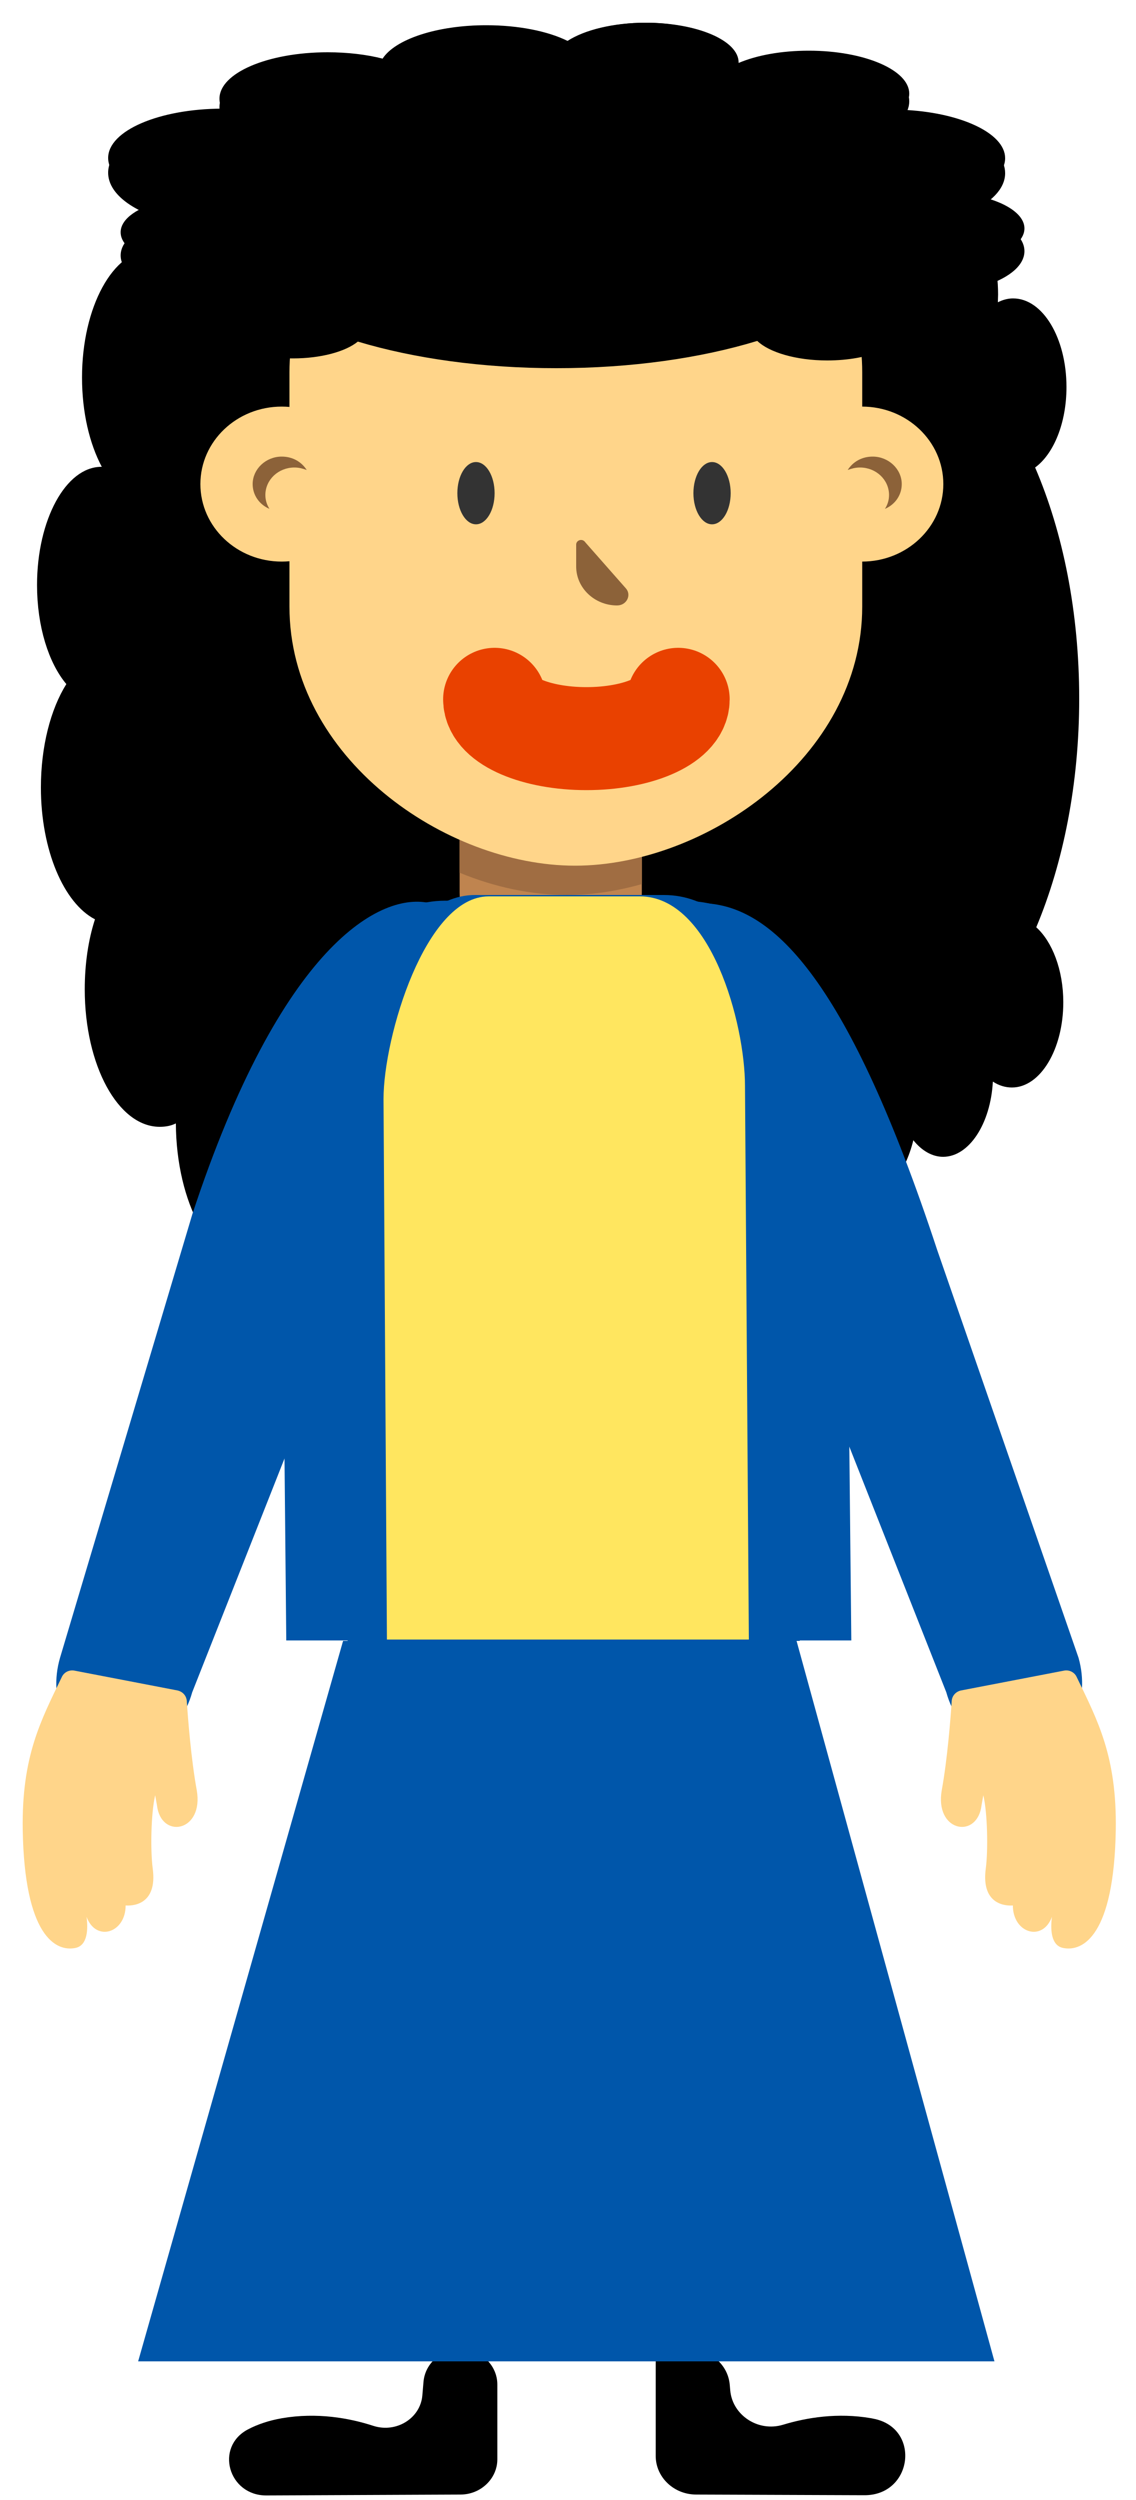 <?xml version="1.0" encoding="utf-8"?>
<!-- Generator: Adobe Illustrator 26.3.1, SVG Export Plug-In . SVG Version: 6.00 Build 0)  -->
<svg version="1.1" id="Layer_1" xmlns="http://www.w3.org/2000/svg" xmlns:xlink="http://www.w3.org/1999/xlink" x="0px" y="0px"
	 viewBox="0 0 50 110" style="enable-background:new 0 0 50 110;" xml:space="preserve">
<style type="text/css">
	.st0{fill:#BF844F;}
	.st1{fill:#A06D42;}
	.st2{fill:#FFD58A;}
	.st3{fill:#8C6239;}
	.st4{fill:#333333;}
	.st5{fill:none;stroke:#E94100;stroke-width:4.532;stroke-linecap:round;stroke-miterlimit:10;}
	.st6{fill:#0056AA;}
	.st7{fill:#FFE65F;}
</style>
<path d="M37.54,7.06c-1.12,0-2.09,1.19-2.44,2.86c-0.63-1.15-1.54-1.88-2.56-1.88c-1.8,0-3.29,2.3-3.45,5.24
	c-0.35-0.24-0.74-0.38-1.14-0.38c-1.69,0-3.06,2.28-3.06,5.08c0,1.39,0.33,2.64,0.87,3.56h-0.02c-1.56,0-2.83,2.11-2.83,4.71
	c0,1.66,0.51,3.11,1.29,3.95c-0.69,1-1.12,2.49-1.12,4.12c0,2.5,1.01,4.61,2.38,5.25c-0.29,0.81-0.45,1.77-0.45,2.79
	c0,3.03,1.47,5.48,3.3,5.48c0.25,0,0.49-0.04,0.71-0.13c0.02,3.18,1.58,5.76,3.5,5.76c1.29,0,2.41-1.17,3.03-2.88
	c0.43,1.34,1.28,2.24,2.27,2.24c1.08,0,1.99-1.09,2.38-2.66c0.36,0.45,0.82,0.73,1.31,0.73c1.14,0,2.09-1.45,2.19-3.31
	c0.26,0.17,0.54,0.26,0.84,0.26c1.25,0,2.26-1.68,2.26-3.75c0-1.43-0.49-2.67-1.19-3.3c1.19-2.84,1.89-6.31,1.89-10.06
	c0-3.79-0.71-7.31-1.94-10.17c0.82-0.6,1.38-1.96,1.38-3.54c0-2.15-1.04-3.9-2.35-3.9c-0.23,0-0.45,0.06-0.67,0.17
	c0-0.11,0.01-0.23,0.01-0.34c0-2.43-1.19-4.41-2.65-4.41c-0.53,0-1.03,0.26-1.45,0.72C39.38,7.97,38.53,7.06,37.54,7.06L37.54,7.06z
	"/>
<path d="M16.26,4.56c-1.12,0-2.09,1.31-2.44,3.16c-0.63-1.27-1.54-2.08-2.56-2.08c-1.8,0-3.29,2.54-3.45,5.78
	C7.46,11.15,7.08,11,6.67,11c-1.69,0-3.06,2.51-3.06,5.61c0,1.54,0.33,2.91,0.87,3.93H4.46c-1.56,0-2.83,2.33-2.83,5.2
	c0,1.83,0.51,3.43,1.29,4.36c-0.69,1.1-1.12,2.74-1.12,4.55c0,2.76,1.01,5.09,2.38,5.8c-0.29,0.89-0.45,1.95-0.45,3.08
	c0,3.35,1.47,6.05,3.3,6.05c0.25,0,0.49-0.04,0.71-0.15c0.02,3.51,1.58,6.36,3.5,6.36c1.29,0,2.41-1.29,3.03-3.18
	c0.43,1.48,1.28,2.47,2.27,2.47c1.08,0,1.99-1.21,2.38-2.93c0.36,0.5,0.82,0.81,1.31,0.81c1.14,0,2.09-1.6,2.19-3.66
	c0.26,0.19,0.54,0.29,0.84,0.29c1.25,0,2.26-1.85,2.26-4.14c0-1.58-0.49-2.95-1.19-3.64c1.19-3.14,1.89-6.96,1.89-11.1
	c0-4.18-0.71-8.06-1.94-11.22c0.82-0.67,1.38-2.16,1.38-3.91c0-2.37-1.04-4.3-2.35-4.3c-0.23,0-0.45,0.06-0.67,0.19
	c0-0.12,0.01-0.25,0.01-0.37c0-2.68-1.19-4.86-2.65-4.86c-0.53,0-1.03,0.29-1.45,0.79C18.09,5.56,17.24,4.56,16.26,4.56L16.26,4.56z
	"/>
<path d="M45.09,11.05c0-0.77-1.03-1.43-2.49-1.67c1-0.44,1.64-1.06,1.64-1.76c0-1.24-2-2.26-4.55-2.37
	c0.21-0.24,0.33-0.51,0.33-0.79c0-1.16-1.98-2.1-4.42-2.1c-1.21,0-2.29,0.23-3.09,0.6V2.95c0-1.07-1.83-1.95-4.09-1.95
	c-1.44,0-2.7,0.35-3.44,0.89c-0.87-0.47-2.16-0.77-3.58-0.77c-2.18,0-4.01,0.69-4.56,1.64c-0.7-0.2-1.54-0.31-2.42-0.31
	c-2.63,0-4.76,1.01-4.76,2.27c0,0.17,0.03,0.33,0.11,0.49C7,5.21,4.76,6.28,4.76,7.6c0,0.89,1.01,1.66,2.5,2.08
	c-1.16,0.3-1.95,0.88-1.95,1.56c0,0.74,0.95,1.37,2.31,1.64c-0.39,0.25-0.64,0.56-0.64,0.9c0,0.79,1.26,1.43,2.88,1.5
	c-0.15,0.18-0.23,0.37-0.23,0.58c0,0.86,1.46,1.55,3.26,1.55c1.24,0,2.32-0.33,2.86-0.82c2.47,0.82,5.48,1.3,8.74,1.3
	c3.29,0,6.35-0.49,8.84-1.33c0.52,0.56,1.7,0.95,3.08,0.95c1.87,0,3.39-0.72,3.39-1.61c0-0.16-0.05-0.31-0.15-0.46
	c0.1,0,0.2,0.01,0.29,0.01c2.11,0,3.83-0.82,3.83-1.82c0-0.37-0.23-0.71-0.62-1C44.3,12.31,45.09,11.73,45.09,11.05L45.09,11.05z"/>
<path class="st0" d="M28.25,39.27c0,2.09-1.78,3.82-3.98,3.82h-0.03c-2.19,0-4.01-1.73-4.01-3.82v-3.35h8.02V39.27z"/>
<path class="st1" d="M20.23,38.4c1.55,0.64,3.17,0.98,4.73,0.98c1.08,0,2.19-0.17,3.29-0.48v-2.41h-8.02V38.4L20.23,38.4z"/>
<path class="st2" d="M25.31,38.09c-5.71,0-12.57-4.75-12.57-11.4V16.38c0-5.36,4.56-9.72,10.21-9.72h4.79
	c5.63,0,10.21,4.34,10.21,9.72v10.31C37.95,33.35,31.02,38.09,25.31,38.09L25.31,38.09z"/>
<ellipse class="st2" cx="12.4" cy="21.3" rx="3.58" ry="3.41"/>
<path class="st3" d="M11.68,21.78c0-0.67,0.57-1.21,1.28-1.21c0.2,0,0.38,0.05,0.54,0.11c-0.23-0.36-0.62-0.59-1.1-0.59
	c-0.7,0-1.28,0.55-1.28,1.21c0,0.48,0.29,0.9,0.74,1.09C11.74,22.2,11.68,22,11.68,21.78z"/>
<ellipse class="st4" cx="20.95" cy="21.7" rx="0.82" ry="1.37"/>
<ellipse class="st4" cx="31.34" cy="21.7" rx="0.82" ry="1.37"/>
<path class="st3" d="M25.36,23.96v0.97c0,0.94,0.81,1.71,1.8,1.71h0c0.43,0,0.65-0.47,0.38-0.76l-1.78-2.02
	C25.63,23.67,25.36,23.77,25.36,23.96L25.36,23.96z"/>
<ellipse class="st2" cx="37.94" cy="21.3" rx="3.58" ry="3.41"/>
<path class="st3" d="M39.13,21.78c0-0.67-0.57-1.21-1.28-1.21c-0.2,0-0.38,0.05-0.54,0.11c0.23-0.36,0.62-0.59,1.1-0.59
	c0.7,0,1.28,0.55,1.28,1.21c0,0.48-0.29,0.9-0.74,1.09C39.07,22.2,39.13,22,39.13,21.78L39.13,21.78z"/>
<path class="st5" d="M21.77,30.77c0,0.95,1.82,1.73,4.04,1.73l0,0c2.23,0,4.04-0.78,4.04-1.73"/>
<path class="st6" d="M37.47,72.18H12.6l-0.23-23.67c0-2.73,2.88-8.88,7.23-8.88h10.39c4.91,0,7.23,5.59,7.23,8.3L37.47,72.18z"/>
<path class="st6" d="M4.44,77l0.31,0.08c1.52,0.4,3.19-0.76,3.71-2.62L20.49,44c0.54-1.84,0.31-3.77-1.21-4.17l-0.31-0.08
	c-2.21-0.56-6.61,1.85-10.5,13.66L2.64,72.95C2.11,74.78,2.92,76.59,4.44,77z"/>
<path d="M21.89,104.92v3.29c0,0.85-0.73,1.55-1.62,1.55l-8.54,0.04c-1.68,0.01-2.29-2.14-0.81-2.91c0.42-0.22,0.92-0.39,1.5-0.49
	c1.53-0.26,2.95-0.01,4.02,0.34c1.01,0.32,2.07-0.34,2.15-1.35l0.05-0.59c0.07-0.81,0.77-1.43,1.63-1.43h0
	C21.16,103.37,21.89,104.06,21.89,104.92z"/>
<path d="M28.86,103.37v4.69c0,0.94,0.8,1.7,1.78,1.7l7.4,0.03c2.15,0.01,2.5-2.98,0.39-3.37c-0.03-0.01-0.06-0.01-0.1-0.02
	c-1.46-0.25-2.82-0.03-3.87,0.29c-1.1,0.33-2.23-0.43-2.32-1.52l-0.02-0.23c-0.07-0.89-0.85-1.57-1.79-1.57H28.86L28.86,103.37z"/>
<path class="st2" d="M8.66,78.77c-0.25-1.37-0.39-3.18-0.44-3.94c-0.02-0.22-0.18-0.4-0.41-0.45l-4.52-0.87
	c-0.23-0.05-0.47,0.06-0.57,0.28C1.79,75.72,0.95,77.28,1,80.52c0.08,4.64,1.44,5.37,2.32,5.19c0.54-0.11,0.56-0.83,0.49-1.37
	c0.41,1.12,1.72,0.72,1.72-0.5c0.23,0.02,1.42,0.03,1.19-1.64c-0.1-0.76-0.08-2.4,0.11-3.21c0.03,0.19,0.07,0.37,0.1,0.58
	C7.2,80.92,8.97,80.55,8.66,78.77L8.66,78.77z"/>
<path class="st6" d="M45.67,77l-0.31,0.08c-1.52,0.4-3.19-0.76-3.71-2.62L29.62,44c-0.54-1.84-0.31-3.77,1.21-4.17l0.31-0.08
	c2.95,0.22,6.22,3.44,10.11,15.25l6.22,17.94C47.99,74.78,47.19,76.59,45.67,77L45.67,77z"/>
<path class="st2" d="M41.45,78.77c0.25-1.37,0.39-3.18,0.44-3.94c0.02-0.22,0.18-0.4,0.41-0.45l4.52-0.87
	c0.23-0.05,0.47,0.06,0.57,0.28c0.93,1.93,1.77,3.49,1.72,6.73c-0.08,4.64-1.44,5.37-2.32,5.19c-0.54-0.11-0.56-0.83-0.49-1.37
	c-0.41,1.12-1.72,0.72-1.72-0.5c-0.23,0.02-1.42,0.03-1.19-1.64c0.1-0.76,0.08-2.4-0.11-3.21c-0.03,0.19-0.07,0.37-0.1,0.58
	C42.9,80.92,41.14,80.55,41.45,78.77L41.45,78.77z"/>
<path class="st6" d="M35.2,72.2h-19.9l-0.18-23.87c0-2.75,2.3-8.95,5.79-8.95h8.31c3.93,0,5.79,5.64,5.79,8.37L35.2,72.2z"/>
<path d="M6.57,105.96"/>
<polyline class="st6" points="6.08,103.9 15.1,72.2 35.06,72.2 43.77,103.9 "/>
<path class="st7" d="M32.96,72.14H17.03l-0.15-23.78c0-2.74,1.84-8.92,4.63-8.92h6.65c3.14,0,4.63,5.62,4.63,8.34L32.96,72.14z"/>
<path d="M45.09,10.05c0-0.69-1.03-1.29-2.49-1.51c1-0.39,1.64-0.95,1.64-1.58c0-1.11-2-2.03-4.55-2.13
	c0.21-0.22,0.33-0.46,0.33-0.71c0-1.04-1.98-1.89-4.42-1.89c-1.21,0-2.29,0.2-3.09,0.54V2.75c0-0.97-1.83-1.75-4.09-1.75
	c-1.44,0-2.7,0.32-3.44,0.8c-0.87-0.43-2.16-0.69-3.58-0.69c-2.18,0-4.01,0.62-4.56,1.47c-0.7-0.18-1.54-0.28-2.42-0.28
	c-2.63,0-4.76,0.91-4.76,2.04c0,0.15,0.03,0.3,0.11,0.44C7,4.79,4.76,5.75,4.76,6.95c0,0.8,1.01,1.49,2.5,1.87
	c-1.16,0.27-1.95,0.79-1.95,1.4c0,0.67,0.95,1.23,2.31,1.47c-0.39,0.22-0.64,0.5-0.64,0.81c0,0.71,1.26,1.29,2.88,1.35
	c-0.15,0.16-0.23,0.34-0.23,0.52c0,0.77,1.46,1.4,3.26,1.4c1.24,0,2.32-0.3,2.86-0.74c2.47,0.74,5.48,1.17,8.74,1.17
	c3.29,0,6.35-0.44,8.84-1.2c0.52,0.5,1.7,0.86,3.08,0.86c1.87,0,3.39-0.65,3.39-1.45c0-0.14-0.05-0.28-0.15-0.41
	c0.1,0,0.2,0.01,0.29,0.01c2.11,0,3.83-0.74,3.83-1.64c0-0.33-0.23-0.64-0.62-0.9C44.3,11.19,45.09,10.66,45.09,10.05L45.09,10.05z"
	/>
</svg>
